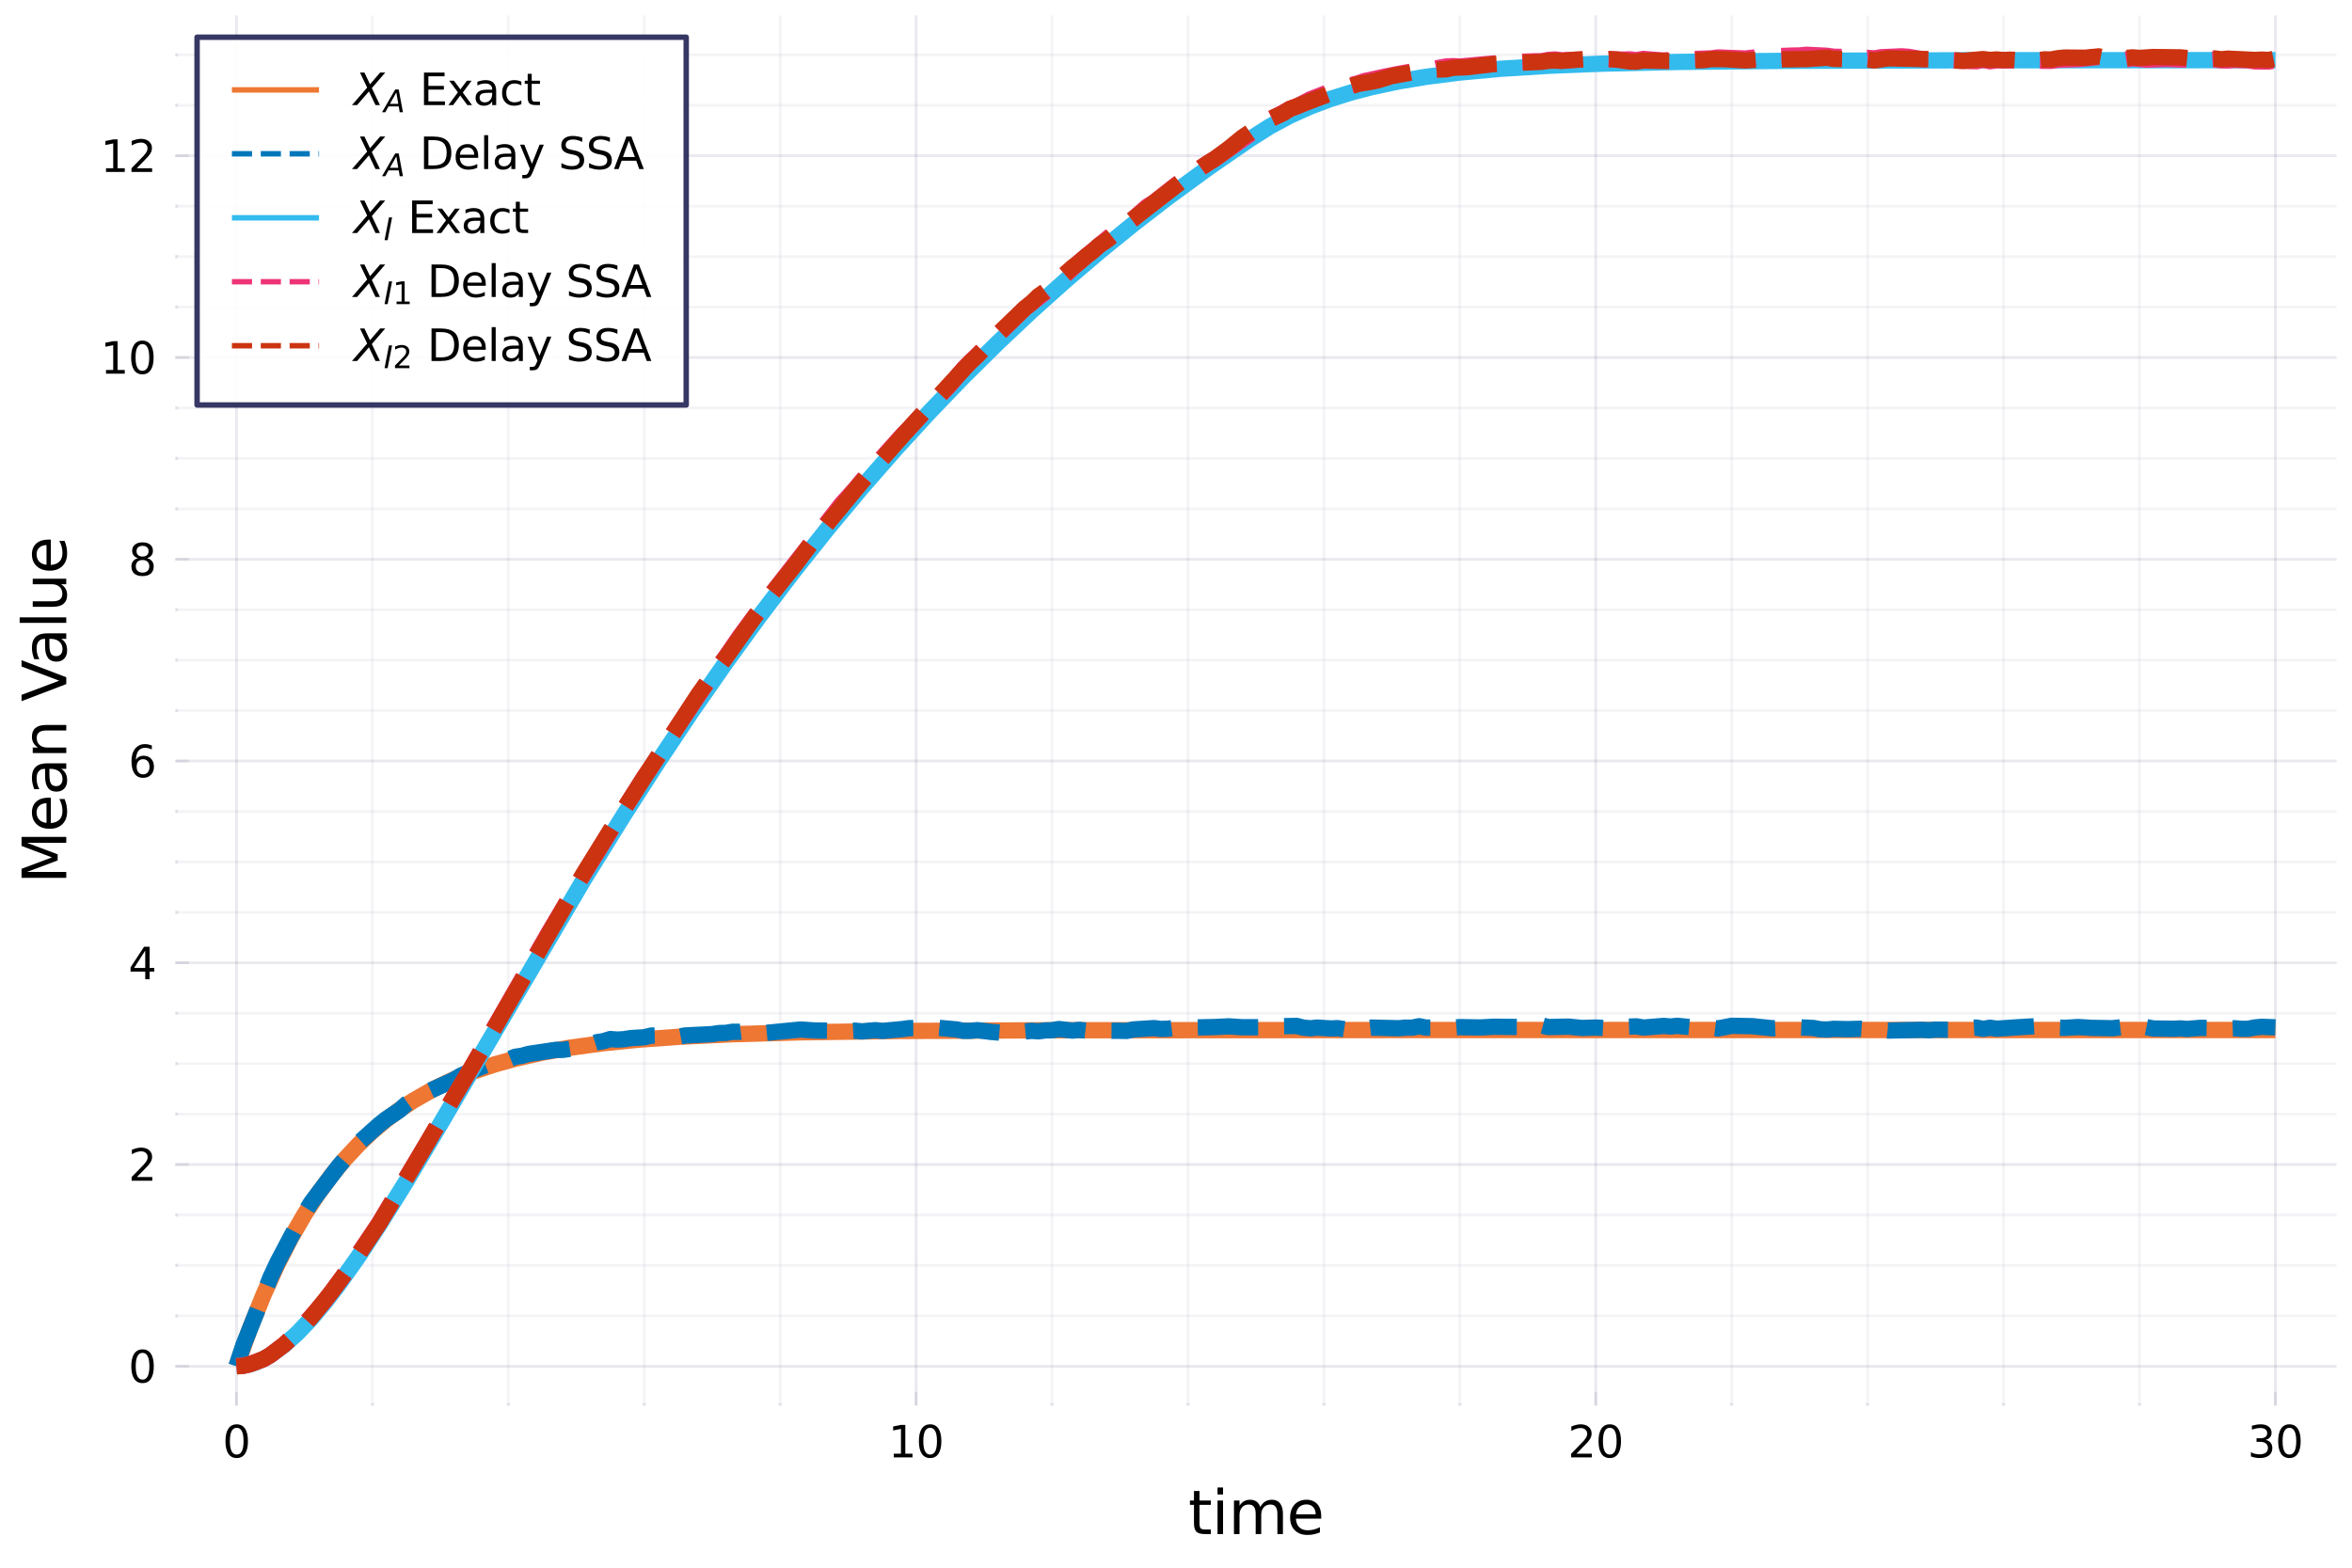 <?xml version="1.0" encoding="utf-8" standalone="no"?>
<!DOCTYPE svg PUBLIC "-//W3C//DTD SVG 1.1//EN"
  "http://www.w3.org/Graphics/SVG/1.1/DTD/svg11.dtd">
<svg height="288pt" version="1.1" viewBox="0 0 432 288" width="432pt" xmlns="http://www.w3.org/2000/svg" xmlns:xlink="http://www.w3.org/1999/xlink">
 <defs>
  <style type="text/css">*{stroke-linecap:butt;stroke-linejoin:round;}</style>
 </defs>
 <g id="figure_1">
  <g id="patch_1">
   <path d="M 0 288 
L 432 288 
L 432 0 
L 0 0 
z
" style="fill:#ffffff;"/>
  </g>
  <g id="axes_1">
   <g id="patch_2">
    <path d="M 32.198 258.225 
L 429.165 258.225 
L 429.165 2.835 
L 32.198 2.835 
z
" style="fill:#ffffff;"/>
   </g>
   <g id="matplotlib.axis_1">
    <g id="xtick_1">
     <g id="line2d_1">
      <path clip-path="url(#pe3c2c6fff8)" d="M 43.433 258.225 
L 43.433 2.835 
" style="fill:none;stroke:#222255;stroke-linecap:square;stroke-opacity:0.1;stroke-width:0.5;"/>
     </g>
     <g id="line2d_2">
      <defs>
       <path d="M 0 0 
L 0 -2.5 
" id="me81a5f8321" style="stroke:#222255;stroke-opacity:0.1;stroke-width:0.5;"/>
      </defs>
      <g>
       <use style="fill:#222255;fill-opacity:0.1;stroke:#222255;stroke-opacity:0.1;stroke-width:0.5;" x="43.433" xlink:href="#me81a5f8321" y="258.225"/>
      </g>
     </g>
     <g id="text_1">
      <!-- $\mathregular{0}$ -->
      <g transform="translate(40.873 267.804)scale(0.08 -0.08)">
       <defs>
        <path d="M 2034 4250 
Q 1547 4250 1301 3770 
Q 1056 3291 1056 2328 
Q 1056 1369 1301 889 
Q 1547 409 2034 409 
Q 2525 409 2770 889 
Q 3016 1369 3016 2328 
Q 3016 3291 2770 3770 
Q 2525 4250 2034 4250 
z
M 2034 4750 
Q 2819 4750 3233 4129 
Q 3647 3509 3647 2328 
Q 3647 1150 3233 529 
Q 2819 -91 2034 -91 
Q 1250 -91 836 529 
Q 422 1150 422 2328 
Q 422 3509 836 4129 
Q 1250 4750 2034 4750 
z
" id="DejaVuSans-30" transform="scale(0.016)"/>
       </defs>
       <use transform="translate(0 0.781)" xlink:href="#DejaVuSans-30"/>
      </g>
     </g>
    </g>
    <g id="xtick_2">
     <g id="line2d_3">
      <path clip-path="url(#pe3c2c6fff8)" d="M 168.266 258.225 
L 168.266 2.835 
" style="fill:none;stroke:#222255;stroke-linecap:square;stroke-opacity:0.1;stroke-width:0.5;"/>
     </g>
     <g id="line2d_4">
      <g>
       <use style="fill:#222255;fill-opacity:0.1;stroke:#222255;stroke-opacity:0.1;stroke-width:0.5;" x="168.266" xlink:href="#me81a5f8321" y="258.225"/>
      </g>
     </g>
     <g id="text_2">
      <!-- $\mathregular{10}$ -->
      <g transform="translate(163.146 267.804)scale(0.08 -0.08)">
       <defs>
        <path d="M 794 531 
L 1825 531 
L 1825 4091 
L 703 3866 
L 703 4441 
L 1819 4666 
L 2450 4666 
L 2450 531 
L 3481 531 
L 3481 0 
L 794 0 
L 794 531 
z
" id="DejaVuSans-31" transform="scale(0.016)"/>
       </defs>
       <use transform="translate(0 0.781)" xlink:href="#DejaVuSans-31"/>
       <use transform="translate(63.623 0.781)" xlink:href="#DejaVuSans-30"/>
      </g>
     </g>
    </g>
    <g id="xtick_3">
     <g id="line2d_5">
      <path clip-path="url(#pe3c2c6fff8)" d="M 293.098 258.225 
L 293.098 2.835 
" style="fill:none;stroke:#222255;stroke-linecap:square;stroke-opacity:0.1;stroke-width:0.5;"/>
     </g>
     <g id="line2d_6">
      <g>
       <use style="fill:#222255;fill-opacity:0.1;stroke:#222255;stroke-opacity:0.1;stroke-width:0.5;" x="293.098" xlink:href="#me81a5f8321" y="258.225"/>
      </g>
     </g>
     <g id="text_3">
      <!-- $\mathregular{20}$ -->
      <g transform="translate(287.978 267.804)scale(0.08 -0.08)">
       <defs>
        <path d="M 1228 531 
L 3431 531 
L 3431 0 
L 469 0 
L 469 531 
Q 828 903 1448 1529 
Q 2069 2156 2228 2338 
Q 2531 2678 2651 2914 
Q 2772 3150 2772 3378 
Q 2772 3750 2511 3984 
Q 2250 4219 1831 4219 
Q 1534 4219 1204 4116 
Q 875 4013 500 3803 
L 500 4441 
Q 881 4594 1212 4672 
Q 1544 4750 1819 4750 
Q 2544 4750 2975 4387 
Q 3406 4025 3406 3419 
Q 3406 3131 3298 2873 
Q 3191 2616 2906 2266 
Q 2828 2175 2409 1742 
Q 1991 1309 1228 531 
z
" id="DejaVuSans-32" transform="scale(0.016)"/>
       </defs>
       <use transform="translate(0 0.781)" xlink:href="#DejaVuSans-32"/>
       <use transform="translate(63.623 0.781)" xlink:href="#DejaVuSans-30"/>
      </g>
     </g>
    </g>
    <g id="xtick_4">
     <g id="line2d_7">
      <path clip-path="url(#pe3c2c6fff8)" d="M 417.93 258.225 
L 417.93 2.835 
" style="fill:none;stroke:#222255;stroke-linecap:square;stroke-opacity:0.1;stroke-width:0.5;"/>
     </g>
     <g id="line2d_8">
      <g>
       <use style="fill:#222255;fill-opacity:0.1;stroke:#222255;stroke-opacity:0.1;stroke-width:0.5;" x="417.93" xlink:href="#me81a5f8321" y="258.225"/>
      </g>
     </g>
     <g id="text_4">
      <!-- $\mathregular{30}$ -->
      <g transform="translate(412.81 267.804)scale(0.08 -0.08)">
       <defs>
        <path d="M 2597 2516 
Q 3050 2419 3304 2112 
Q 3559 1806 3559 1356 
Q 3559 666 3084 287 
Q 2609 -91 1734 -91 
Q 1441 -91 1130 -33 
Q 819 25 488 141 
L 488 750 
Q 750 597 1062 519 
Q 1375 441 1716 441 
Q 2309 441 2620 675 
Q 2931 909 2931 1356 
Q 2931 1769 2642 2001 
Q 2353 2234 1838 2234 
L 1294 2234 
L 1294 2753 
L 1863 2753 
Q 2328 2753 2575 2939 
Q 2822 3125 2822 3475 
Q 2822 3834 2567 4026 
Q 2313 4219 1838 4219 
Q 1578 4219 1281 4162 
Q 984 4106 628 3988 
L 628 4550 
Q 988 4650 1302 4700 
Q 1616 4750 1894 4750 
Q 2613 4750 3031 4423 
Q 3450 4097 3450 3541 
Q 3450 3153 3228 2886 
Q 3006 2619 2597 2516 
z
" id="DejaVuSans-33" transform="scale(0.016)"/>
       </defs>
       <use transform="translate(0 0.781)" xlink:href="#DejaVuSans-33"/>
       <use transform="translate(63.623 0.781)" xlink:href="#DejaVuSans-30"/>
      </g>
     </g>
    </g>
    <g id="xtick_5">
     <g id="line2d_9">
      <path clip-path="url(#pe3c2c6fff8)" d="M 68.4 258.225 
L 68.4 2.835 
" style="fill:none;stroke:#222255;stroke-linecap:square;stroke-opacity:0.05;stroke-width:0.5;"/>
     </g>
     <g id="line2d_10">
      <defs>
       <path d="M 0 0 
L 0 -0.5 
" id="m40f25fe98f" style="stroke:#222255;stroke-opacity:0.1;stroke-width:0.6;"/>
      </defs>
      <g>
       <use style="fill:#222255;fill-opacity:0.1;stroke:#222255;stroke-opacity:0.1;stroke-width:0.6;" x="68.4" xlink:href="#m40f25fe98f" y="258.225"/>
      </g>
     </g>
    </g>
    <g id="xtick_6">
     <g id="line2d_11">
      <path clip-path="url(#pe3c2c6fff8)" d="M 93.366 258.225 
L 93.366 2.835 
" style="fill:none;stroke:#222255;stroke-linecap:square;stroke-opacity:0.05;stroke-width:0.5;"/>
     </g>
     <g id="line2d_12">
      <g>
       <use style="fill:#222255;fill-opacity:0.1;stroke:#222255;stroke-opacity:0.1;stroke-width:0.6;" x="93.366" xlink:href="#m40f25fe98f" y="258.225"/>
      </g>
     </g>
    </g>
    <g id="xtick_7">
     <g id="line2d_13">
      <path clip-path="url(#pe3c2c6fff8)" d="M 118.333 258.225 
L 118.333 2.835 
" style="fill:none;stroke:#222255;stroke-linecap:square;stroke-opacity:0.05;stroke-width:0.5;"/>
     </g>
     <g id="line2d_14">
      <g>
       <use style="fill:#222255;fill-opacity:0.1;stroke:#222255;stroke-opacity:0.1;stroke-width:0.6;" x="118.333" xlink:href="#m40f25fe98f" y="258.225"/>
      </g>
     </g>
    </g>
    <g id="xtick_8">
     <g id="line2d_15">
      <path clip-path="url(#pe3c2c6fff8)" d="M 143.299 258.225 
L 143.299 2.835 
" style="fill:none;stroke:#222255;stroke-linecap:square;stroke-opacity:0.05;stroke-width:0.5;"/>
     </g>
     <g id="line2d_16">
      <g>
       <use style="fill:#222255;fill-opacity:0.1;stroke:#222255;stroke-opacity:0.1;stroke-width:0.6;" x="143.299" xlink:href="#m40f25fe98f" y="258.225"/>
      </g>
     </g>
    </g>
    <g id="xtick_9">
     <g id="line2d_17">
      <path clip-path="url(#pe3c2c6fff8)" d="M 193.232 258.225 
L 193.232 2.835 
" style="fill:none;stroke:#222255;stroke-linecap:square;stroke-opacity:0.05;stroke-width:0.5;"/>
     </g>
     <g id="line2d_18">
      <g>
       <use style="fill:#222255;fill-opacity:0.1;stroke:#222255;stroke-opacity:0.1;stroke-width:0.6;" x="193.232" xlink:href="#m40f25fe98f" y="258.225"/>
      </g>
     </g>
    </g>
    <g id="xtick_10">
     <g id="line2d_19">
      <path clip-path="url(#pe3c2c6fff8)" d="M 218.199 258.225 
L 218.199 2.835 
" style="fill:none;stroke:#222255;stroke-linecap:square;stroke-opacity:0.05;stroke-width:0.5;"/>
     </g>
     <g id="line2d_20">
      <g>
       <use style="fill:#222255;fill-opacity:0.1;stroke:#222255;stroke-opacity:0.1;stroke-width:0.6;" x="218.199" xlink:href="#m40f25fe98f" y="258.225"/>
      </g>
     </g>
    </g>
    <g id="xtick_11">
     <g id="line2d_21">
      <path clip-path="url(#pe3c2c6fff8)" d="M 243.165 258.225 
L 243.165 2.835 
" style="fill:none;stroke:#222255;stroke-linecap:square;stroke-opacity:0.05;stroke-width:0.5;"/>
     </g>
     <g id="line2d_22">
      <g>
       <use style="fill:#222255;fill-opacity:0.1;stroke:#222255;stroke-opacity:0.1;stroke-width:0.6;" x="243.165" xlink:href="#m40f25fe98f" y="258.225"/>
      </g>
     </g>
    </g>
    <g id="xtick_12">
     <g id="line2d_23">
      <path clip-path="url(#pe3c2c6fff8)" d="M 268.132 258.225 
L 268.132 2.835 
" style="fill:none;stroke:#222255;stroke-linecap:square;stroke-opacity:0.05;stroke-width:0.5;"/>
     </g>
     <g id="line2d_24">
      <g>
       <use style="fill:#222255;fill-opacity:0.1;stroke:#222255;stroke-opacity:0.1;stroke-width:0.6;" x="268.132" xlink:href="#m40f25fe98f" y="258.225"/>
      </g>
     </g>
    </g>
    <g id="xtick_13">
     <g id="line2d_25">
      <path clip-path="url(#pe3c2c6fff8)" d="M 318.065 258.225 
L 318.065 2.835 
" style="fill:none;stroke:#222255;stroke-linecap:square;stroke-opacity:0.05;stroke-width:0.5;"/>
     </g>
     <g id="line2d_26">
      <g>
       <use style="fill:#222255;fill-opacity:0.1;stroke:#222255;stroke-opacity:0.1;stroke-width:0.6;" x="318.065" xlink:href="#m40f25fe98f" y="258.225"/>
      </g>
     </g>
    </g>
    <g id="xtick_14">
     <g id="line2d_27">
      <path clip-path="url(#pe3c2c6fff8)" d="M 343.031 258.225 
L 343.031 2.835 
" style="fill:none;stroke:#222255;stroke-linecap:square;stroke-opacity:0.05;stroke-width:0.5;"/>
     </g>
     <g id="line2d_28">
      <g>
       <use style="fill:#222255;fill-opacity:0.1;stroke:#222255;stroke-opacity:0.1;stroke-width:0.6;" x="343.031" xlink:href="#m40f25fe98f" y="258.225"/>
      </g>
     </g>
    </g>
    <g id="xtick_15">
     <g id="line2d_29">
      <path clip-path="url(#pe3c2c6fff8)" d="M 367.997 258.225 
L 367.997 2.835 
" style="fill:none;stroke:#222255;stroke-linecap:square;stroke-opacity:0.05;stroke-width:0.5;"/>
     </g>
     <g id="line2d_30">
      <g>
       <use style="fill:#222255;fill-opacity:0.1;stroke:#222255;stroke-opacity:0.1;stroke-width:0.6;" x="367.997" xlink:href="#m40f25fe98f" y="258.225"/>
      </g>
     </g>
    </g>
    <g id="xtick_16">
     <g id="line2d_31">
      <path clip-path="url(#pe3c2c6fff8)" d="M 392.964 258.225 
L 392.964 2.835 
" style="fill:none;stroke:#222255;stroke-linecap:square;stroke-opacity:0.05;stroke-width:0.5;"/>
     </g>
     <g id="line2d_32">
      <g>
       <use style="fill:#222255;fill-opacity:0.1;stroke:#222255;stroke-opacity:0.1;stroke-width:0.6;" x="392.964" xlink:href="#m40f25fe98f" y="258.225"/>
      </g>
     </g>
    </g>
    <g id="text_5">
     <!-- time -->
     <g transform="translate(218.256 281.826)scale(0.11 -0.11)">
      <defs>
       <path d="M 1172 4494 
L 1172 3500 
L 2356 3500 
L 2356 3053 
L 1172 3053 
L 1172 1153 
Q 1172 725 1289 603 
Q 1406 481 1766 481 
L 2356 481 
L 2356 0 
L 1766 0 
Q 1100 0 847 248 
Q 594 497 594 1153 
L 594 3053 
L 172 3053 
L 172 3500 
L 594 3500 
L 594 4494 
L 1172 4494 
z
" id="DejaVuSans-74" transform="scale(0.016)"/>
       <path d="M 603 3500 
L 1178 3500 
L 1178 0 
L 603 0 
L 603 3500 
z
M 603 4863 
L 1178 4863 
L 1178 4134 
L 603 4134 
L 603 4863 
z
" id="DejaVuSans-69" transform="scale(0.016)"/>
       <path d="M 3328 2828 
Q 3544 3216 3844 3400 
Q 4144 3584 4550 3584 
Q 5097 3584 5394 3201 
Q 5691 2819 5691 2113 
L 5691 0 
L 5113 0 
L 5113 2094 
Q 5113 2597 4934 2840 
Q 4756 3084 4391 3084 
Q 3944 3084 3684 2787 
Q 3425 2491 3425 1978 
L 3425 0 
L 2847 0 
L 2847 2094 
Q 2847 2600 2669 2842 
Q 2491 3084 2119 3084 
Q 1678 3084 1418 2786 
Q 1159 2488 1159 1978 
L 1159 0 
L 581 0 
L 581 3500 
L 1159 3500 
L 1159 2956 
Q 1356 3278 1631 3431 
Q 1906 3584 2284 3584 
Q 2666 3584 2933 3390 
Q 3200 3197 3328 2828 
z
" id="DejaVuSans-6d" transform="scale(0.016)"/>
       <path d="M 3597 1894 
L 3597 1613 
L 953 1613 
Q 991 1019 1311 708 
Q 1631 397 2203 397 
Q 2534 397 2845 478 
Q 3156 559 3463 722 
L 3463 178 
Q 3153 47 2828 -22 
Q 2503 -91 2169 -91 
Q 1331 -91 842 396 
Q 353 884 353 1716 
Q 353 2575 817 3079 
Q 1281 3584 2069 3584 
Q 2775 3584 3186 3129 
Q 3597 2675 3597 1894 
z
M 3022 2063 
Q 3016 2534 2758 2815 
Q 2500 3097 2075 3097 
Q 1594 3097 1305 2825 
Q 1016 2553 972 2059 
L 3022 2063 
z
" id="DejaVuSans-65" transform="scale(0.016)"/>
      </defs>
      <use xlink:href="#DejaVuSans-74"/>
      <use x="39.209" xlink:href="#DejaVuSans-69"/>
      <use x="66.992" xlink:href="#DejaVuSans-6d"/>
      <use x="164.404" xlink:href="#DejaVuSans-65"/>
     </g>
    </g>
   </g>
   <g id="matplotlib.axis_2">
    <g id="ytick_1">
     <g id="line2d_33">
      <path clip-path="url(#pe3c2c6fff8)" d="M 32.198 250.997 
L 429.165 250.997 
" style="fill:none;stroke:#222255;stroke-linecap:square;stroke-opacity:0.1;stroke-width:0.5;"/>
     </g>
     <g id="line2d_34">
      <defs>
       <path d="M 0 0 
L 2.5 0 
" id="me2dc897994" style="stroke:#222255;stroke-opacity:0.1;stroke-width:0.5;"/>
      </defs>
      <g>
       <use style="fill:#222255;fill-opacity:0.1;stroke:#222255;stroke-opacity:0.1;stroke-width:0.5;" x="32.198" xlink:href="#me2dc897994" y="250.997"/>
      </g>
     </g>
     <g id="text_6">
      <!-- $\mathregular{0}$ -->
      <g transform="translate(23.578 254.037)scale(0.08 -0.08)">
       <use transform="translate(0 0.781)" xlink:href="#DejaVuSans-30"/>
      </g>
     </g>
    </g>
    <g id="ytick_2">
     <g id="line2d_35">
      <path clip-path="url(#pe3c2c6fff8)" d="M 32.198 213.933 
L 429.165 213.933 
" style="fill:none;stroke:#222255;stroke-linecap:square;stroke-opacity:0.1;stroke-width:0.5;"/>
     </g>
     <g id="line2d_36">
      <g>
       <use style="fill:#222255;fill-opacity:0.1;stroke:#222255;stroke-opacity:0.1;stroke-width:0.5;" x="32.198" xlink:href="#me2dc897994" y="213.933"/>
      </g>
     </g>
     <g id="text_7">
      <!-- $\mathregular{2}$ -->
      <g transform="translate(23.578 216.972)scale(0.08 -0.08)">
       <use transform="translate(0 0.781)" xlink:href="#DejaVuSans-32"/>
      </g>
     </g>
    </g>
    <g id="ytick_3">
     <g id="line2d_37">
      <path clip-path="url(#pe3c2c6fff8)" d="M 32.198 176.868 
L 429.165 176.868 
" style="fill:none;stroke:#222255;stroke-linecap:square;stroke-opacity:0.1;stroke-width:0.5;"/>
     </g>
     <g id="line2d_38">
      <g>
       <use style="fill:#222255;fill-opacity:0.1;stroke:#222255;stroke-opacity:0.1;stroke-width:0.5;" x="32.198" xlink:href="#me2dc897994" y="176.868"/>
      </g>
     </g>
     <g id="text_8">
      <!-- $\mathregular{4}$ -->
      <g transform="translate(23.578 179.908)scale(0.08 -0.08)">
       <defs>
        <path d="M 2419 4116 
L 825 1625 
L 2419 1625 
L 2419 4116 
z
M 2253 4666 
L 3047 4666 
L 3047 1625 
L 3713 1625 
L 3713 1100 
L 3047 1100 
L 3047 0 
L 2419 0 
L 2419 1100 
L 313 1100 
L 313 1709 
L 2253 4666 
z
" id="DejaVuSans-34" transform="scale(0.016)"/>
       </defs>
       <use transform="translate(0 0.094)" xlink:href="#DejaVuSans-34"/>
      </g>
     </g>
    </g>
    <g id="ytick_4">
     <g id="line2d_39">
      <path clip-path="url(#pe3c2c6fff8)" d="M 32.198 139.804 
L 429.165 139.804 
" style="fill:none;stroke:#222255;stroke-linecap:square;stroke-opacity:0.1;stroke-width:0.5;"/>
     </g>
     <g id="line2d_40">
      <g>
       <use style="fill:#222255;fill-opacity:0.1;stroke:#222255;stroke-opacity:0.1;stroke-width:0.5;" x="32.198" xlink:href="#me2dc897994" y="139.804"/>
      </g>
     </g>
     <g id="text_9">
      <!-- $\mathregular{6}$ -->
      <g transform="translate(23.578 142.843)scale(0.08 -0.08)">
       <defs>
        <path d="M 2113 2584 
Q 1688 2584 1439 2293 
Q 1191 2003 1191 1497 
Q 1191 994 1439 701 
Q 1688 409 2113 409 
Q 2538 409 2786 701 
Q 3034 994 3034 1497 
Q 3034 2003 2786 2293 
Q 2538 2584 2113 2584 
z
M 3366 4563 
L 3366 3988 
Q 3128 4100 2886 4159 
Q 2644 4219 2406 4219 
Q 1781 4219 1451 3797 
Q 1122 3375 1075 2522 
Q 1259 2794 1537 2939 
Q 1816 3084 2150 3084 
Q 2853 3084 3261 2657 
Q 3669 2231 3669 1497 
Q 3669 778 3244 343 
Q 2819 -91 2113 -91 
Q 1303 -91 875 529 
Q 447 1150 447 2328 
Q 447 3434 972 4092 
Q 1497 4750 2381 4750 
Q 2619 4750 2861 4703 
Q 3103 4656 3366 4563 
z
" id="DejaVuSans-36" transform="scale(0.016)"/>
       </defs>
       <use transform="translate(0 0.781)" xlink:href="#DejaVuSans-36"/>
      </g>
     </g>
    </g>
    <g id="ytick_5">
     <g id="line2d_41">
      <path clip-path="url(#pe3c2c6fff8)" d="M 32.198 102.739 
L 429.165 102.739 
" style="fill:none;stroke:#222255;stroke-linecap:square;stroke-opacity:0.1;stroke-width:0.5;"/>
     </g>
     <g id="line2d_42">
      <g>
       <use style="fill:#222255;fill-opacity:0.1;stroke:#222255;stroke-opacity:0.1;stroke-width:0.5;" x="32.198" xlink:href="#me2dc897994" y="102.739"/>
      </g>
     </g>
     <g id="text_10">
      <!-- $\mathregular{8}$ -->
      <g transform="translate(23.578 105.778)scale(0.08 -0.08)">
       <defs>
        <path d="M 2034 2216 
Q 1584 2216 1326 1975 
Q 1069 1734 1069 1313 
Q 1069 891 1326 650 
Q 1584 409 2034 409 
Q 2484 409 2743 651 
Q 3003 894 3003 1313 
Q 3003 1734 2745 1975 
Q 2488 2216 2034 2216 
z
M 1403 2484 
Q 997 2584 770 2862 
Q 544 3141 544 3541 
Q 544 4100 942 4425 
Q 1341 4750 2034 4750 
Q 2731 4750 3128 4425 
Q 3525 4100 3525 3541 
Q 3525 3141 3298 2862 
Q 3072 2584 2669 2484 
Q 3125 2378 3379 2068 
Q 3634 1759 3634 1313 
Q 3634 634 3220 271 
Q 2806 -91 2034 -91 
Q 1263 -91 848 271 
Q 434 634 434 1313 
Q 434 1759 690 2068 
Q 947 2378 1403 2484 
z
M 1172 3481 
Q 1172 3119 1398 2916 
Q 1625 2713 2034 2713 
Q 2441 2713 2670 2916 
Q 2900 3119 2900 3481 
Q 2900 3844 2670 4047 
Q 2441 4250 2034 4250 
Q 1625 4250 1398 4047 
Q 1172 3844 1172 3481 
z
" id="DejaVuSans-38" transform="scale(0.016)"/>
       </defs>
       <use transform="translate(0 0.781)" xlink:href="#DejaVuSans-38"/>
      </g>
     </g>
    </g>
    <g id="ytick_6">
     <g id="line2d_43">
      <path clip-path="url(#pe3c2c6fff8)" d="M 32.198 65.674 
L 429.165 65.674 
" style="fill:none;stroke:#222255;stroke-linecap:square;stroke-opacity:0.1;stroke-width:0.5;"/>
     </g>
     <g id="line2d_44">
      <g>
       <use style="fill:#222255;fill-opacity:0.1;stroke:#222255;stroke-opacity:0.1;stroke-width:0.5;" x="32.198" xlink:href="#me2dc897994" y="65.674"/>
      </g>
     </g>
     <g id="text_11">
      <!-- $\mathregular{10}$ -->
      <g transform="translate(18.458 68.714)scale(0.08 -0.08)">
       <use transform="translate(0 0.781)" xlink:href="#DejaVuSans-31"/>
       <use transform="translate(63.623 0.781)" xlink:href="#DejaVuSans-30"/>
      </g>
     </g>
    </g>
    <g id="ytick_7">
     <g id="line2d_45">
      <path clip-path="url(#pe3c2c6fff8)" d="M 32.198 28.61 
L 429.165 28.61 
" style="fill:none;stroke:#222255;stroke-linecap:square;stroke-opacity:0.1;stroke-width:0.5;"/>
     </g>
     <g id="line2d_46">
      <g>
       <use style="fill:#222255;fill-opacity:0.1;stroke:#222255;stroke-opacity:0.1;stroke-width:0.5;" x="32.198" xlink:href="#me2dc897994" y="28.61"/>
      </g>
     </g>
     <g id="text_12">
      <!-- $\mathregular{12}$ -->
      <g transform="translate(18.458 31.649)scale(0.08 -0.08)">
       <use transform="translate(0 0.781)" xlink:href="#DejaVuSans-31"/>
       <use transform="translate(63.623 0.781)" xlink:href="#DejaVuSans-32"/>
      </g>
     </g>
    </g>
    <g id="ytick_8">
     <g id="line2d_47">
      <path clip-path="url(#pe3c2c6fff8)" d="M 32.198 241.731 
L 429.165 241.731 
" style="fill:none;stroke:#222255;stroke-linecap:square;stroke-opacity:0.05;stroke-width:0.5;"/>
     </g>
     <g id="line2d_48">
      <defs>
       <path d="M 0 0 
L 0.5 0 
" id="madf42917eb" style="stroke:#222255;stroke-opacity:0.1;stroke-width:0.6;"/>
      </defs>
      <g>
       <use style="fill:#222255;fill-opacity:0.1;stroke:#222255;stroke-opacity:0.1;stroke-width:0.6;" x="32.198" xlink:href="#madf42917eb" y="241.731"/>
      </g>
     </g>
    </g>
    <g id="ytick_9">
     <g id="line2d_49">
      <path clip-path="url(#pe3c2c6fff8)" d="M 32.198 232.465 
L 429.165 232.465 
" style="fill:none;stroke:#222255;stroke-linecap:square;stroke-opacity:0.05;stroke-width:0.5;"/>
     </g>
     <g id="line2d_50">
      <g>
       <use style="fill:#222255;fill-opacity:0.1;stroke:#222255;stroke-opacity:0.1;stroke-width:0.6;" x="32.198" xlink:href="#madf42917eb" y="232.465"/>
      </g>
     </g>
    </g>
    <g id="ytick_10">
     <g id="line2d_51">
      <path clip-path="url(#pe3c2c6fff8)" d="M 32.198 223.199 
L 429.165 223.199 
" style="fill:none;stroke:#222255;stroke-linecap:square;stroke-opacity:0.05;stroke-width:0.5;"/>
     </g>
     <g id="line2d_52">
      <g>
       <use style="fill:#222255;fill-opacity:0.1;stroke:#222255;stroke-opacity:0.1;stroke-width:0.6;" x="32.198" xlink:href="#madf42917eb" y="223.199"/>
      </g>
     </g>
    </g>
    <g id="ytick_11">
     <g id="line2d_53">
      <path clip-path="url(#pe3c2c6fff8)" d="M 32.198 204.667 
L 429.165 204.667 
" style="fill:none;stroke:#222255;stroke-linecap:square;stroke-opacity:0.05;stroke-width:0.5;"/>
     </g>
     <g id="line2d_54">
      <g>
       <use style="fill:#222255;fill-opacity:0.1;stroke:#222255;stroke-opacity:0.1;stroke-width:0.6;" x="32.198" xlink:href="#madf42917eb" y="204.667"/>
      </g>
     </g>
    </g>
    <g id="ytick_12">
     <g id="line2d_55">
      <path clip-path="url(#pe3c2c6fff8)" d="M 32.198 195.4 
L 429.165 195.4 
" style="fill:none;stroke:#222255;stroke-linecap:square;stroke-opacity:0.05;stroke-width:0.5;"/>
     </g>
     <g id="line2d_56">
      <g>
       <use style="fill:#222255;fill-opacity:0.1;stroke:#222255;stroke-opacity:0.1;stroke-width:0.6;" x="32.198" xlink:href="#madf42917eb" y="195.4"/>
      </g>
     </g>
    </g>
    <g id="ytick_13">
     <g id="line2d_57">
      <path clip-path="url(#pe3c2c6fff8)" d="M 32.198 186.134 
L 429.165 186.134 
" style="fill:none;stroke:#222255;stroke-linecap:square;stroke-opacity:0.05;stroke-width:0.5;"/>
     </g>
     <g id="line2d_58">
      <g>
       <use style="fill:#222255;fill-opacity:0.1;stroke:#222255;stroke-opacity:0.1;stroke-width:0.6;" x="32.198" xlink:href="#madf42917eb" y="186.134"/>
      </g>
     </g>
    </g>
    <g id="ytick_14">
     <g id="line2d_59">
      <path clip-path="url(#pe3c2c6fff8)" d="M 32.198 167.602 
L 429.165 167.602 
" style="fill:none;stroke:#222255;stroke-linecap:square;stroke-opacity:0.05;stroke-width:0.5;"/>
     </g>
     <g id="line2d_60">
      <g>
       <use style="fill:#222255;fill-opacity:0.1;stroke:#222255;stroke-opacity:0.1;stroke-width:0.6;" x="32.198" xlink:href="#madf42917eb" y="167.602"/>
      </g>
     </g>
    </g>
    <g id="ytick_15">
     <g id="line2d_61">
      <path clip-path="url(#pe3c2c6fff8)" d="M 32.198 158.336 
L 429.165 158.336 
" style="fill:none;stroke:#222255;stroke-linecap:square;stroke-opacity:0.05;stroke-width:0.5;"/>
     </g>
     <g id="line2d_62">
      <g>
       <use style="fill:#222255;fill-opacity:0.1;stroke:#222255;stroke-opacity:0.1;stroke-width:0.6;" x="32.198" xlink:href="#madf42917eb" y="158.336"/>
      </g>
     </g>
    </g>
    <g id="ytick_16">
     <g id="line2d_63">
      <path clip-path="url(#pe3c2c6fff8)" d="M 32.198 149.07 
L 429.165 149.07 
" style="fill:none;stroke:#222255;stroke-linecap:square;stroke-opacity:0.05;stroke-width:0.5;"/>
     </g>
     <g id="line2d_64">
      <g>
       <use style="fill:#222255;fill-opacity:0.1;stroke:#222255;stroke-opacity:0.1;stroke-width:0.6;" x="32.198" xlink:href="#madf42917eb" y="149.07"/>
      </g>
     </g>
    </g>
    <g id="ytick_17">
     <g id="line2d_65">
      <path clip-path="url(#pe3c2c6fff8)" d="M 32.198 130.537 
L 429.165 130.537 
" style="fill:none;stroke:#222255;stroke-linecap:square;stroke-opacity:0.05;stroke-width:0.5;"/>
     </g>
     <g id="line2d_66">
      <g>
       <use style="fill:#222255;fill-opacity:0.1;stroke:#222255;stroke-opacity:0.1;stroke-width:0.6;" x="32.198" xlink:href="#madf42917eb" y="130.537"/>
      </g>
     </g>
    </g>
    <g id="ytick_18">
     <g id="line2d_67">
      <path clip-path="url(#pe3c2c6fff8)" d="M 32.198 121.271 
L 429.165 121.271 
" style="fill:none;stroke:#222255;stroke-linecap:square;stroke-opacity:0.05;stroke-width:0.5;"/>
     </g>
     <g id="line2d_68">
      <g>
       <use style="fill:#222255;fill-opacity:0.1;stroke:#222255;stroke-opacity:0.1;stroke-width:0.6;" x="32.198" xlink:href="#madf42917eb" y="121.271"/>
      </g>
     </g>
    </g>
    <g id="ytick_19">
     <g id="line2d_69">
      <path clip-path="url(#pe3c2c6fff8)" d="M 32.198 112.005 
L 429.165 112.005 
" style="fill:none;stroke:#222255;stroke-linecap:square;stroke-opacity:0.05;stroke-width:0.5;"/>
     </g>
     <g id="line2d_70">
      <g>
       <use style="fill:#222255;fill-opacity:0.1;stroke:#222255;stroke-opacity:0.1;stroke-width:0.6;" x="32.198" xlink:href="#madf42917eb" y="112.005"/>
      </g>
     </g>
    </g>
    <g id="ytick_20">
     <g id="line2d_71">
      <path clip-path="url(#pe3c2c6fff8)" d="M 32.198 93.473 
L 429.165 93.473 
" style="fill:none;stroke:#222255;stroke-linecap:square;stroke-opacity:0.05;stroke-width:0.5;"/>
     </g>
     <g id="line2d_72">
      <g>
       <use style="fill:#222255;fill-opacity:0.1;stroke:#222255;stroke-opacity:0.1;stroke-width:0.6;" x="32.198" xlink:href="#madf42917eb" y="93.473"/>
      </g>
     </g>
    </g>
    <g id="ytick_21">
     <g id="line2d_73">
      <path clip-path="url(#pe3c2c6fff8)" d="M 32.198 84.207 
L 429.165 84.207 
" style="fill:none;stroke:#222255;stroke-linecap:square;stroke-opacity:0.05;stroke-width:0.5;"/>
     </g>
     <g id="line2d_74">
      <g>
       <use style="fill:#222255;fill-opacity:0.1;stroke:#222255;stroke-opacity:0.1;stroke-width:0.6;" x="32.198" xlink:href="#madf42917eb" y="84.207"/>
      </g>
     </g>
    </g>
    <g id="ytick_22">
     <g id="line2d_75">
      <path clip-path="url(#pe3c2c6fff8)" d="M 32.198 74.941 
L 429.165 74.941 
" style="fill:none;stroke:#222255;stroke-linecap:square;stroke-opacity:0.05;stroke-width:0.5;"/>
     </g>
     <g id="line2d_76">
      <g>
       <use style="fill:#222255;fill-opacity:0.1;stroke:#222255;stroke-opacity:0.1;stroke-width:0.6;" x="32.198" xlink:href="#madf42917eb" y="74.941"/>
      </g>
     </g>
    </g>
    <g id="ytick_23">
     <g id="line2d_77">
      <path clip-path="url(#pe3c2c6fff8)" d="M 32.198 56.408 
L 429.165 56.408 
" style="fill:none;stroke:#222255;stroke-linecap:square;stroke-opacity:0.05;stroke-width:0.5;"/>
     </g>
     <g id="line2d_78">
      <g>
       <use style="fill:#222255;fill-opacity:0.1;stroke:#222255;stroke-opacity:0.1;stroke-width:0.6;" x="32.198" xlink:href="#madf42917eb" y="56.408"/>
      </g>
     </g>
    </g>
    <g id="ytick_24">
     <g id="line2d_79">
      <path clip-path="url(#pe3c2c6fff8)" d="M 32.198 47.142 
L 429.165 47.142 
" style="fill:none;stroke:#222255;stroke-linecap:square;stroke-opacity:0.05;stroke-width:0.5;"/>
     </g>
     <g id="line2d_80">
      <g>
       <use style="fill:#222255;fill-opacity:0.1;stroke:#222255;stroke-opacity:0.1;stroke-width:0.6;" x="32.198" xlink:href="#madf42917eb" y="47.142"/>
      </g>
     </g>
    </g>
    <g id="ytick_25">
     <g id="line2d_81">
      <path clip-path="url(#pe3c2c6fff8)" d="M 32.198 37.876 
L 429.165 37.876 
" style="fill:none;stroke:#222255;stroke-linecap:square;stroke-opacity:0.05;stroke-width:0.5;"/>
     </g>
     <g id="line2d_82">
      <g>
       <use style="fill:#222255;fill-opacity:0.1;stroke:#222255;stroke-opacity:0.1;stroke-width:0.6;" x="32.198" xlink:href="#madf42917eb" y="37.876"/>
      </g>
     </g>
    </g>
    <g id="ytick_26">
     <g id="line2d_83">
      <path clip-path="url(#pe3c2c6fff8)" d="M 32.198 19.344 
L 429.165 19.344 
" style="fill:none;stroke:#222255;stroke-linecap:square;stroke-opacity:0.05;stroke-width:0.5;"/>
     </g>
     <g id="line2d_84">
      <g>
       <use style="fill:#222255;fill-opacity:0.1;stroke:#222255;stroke-opacity:0.1;stroke-width:0.6;" x="32.198" xlink:href="#madf42917eb" y="19.344"/>
      </g>
     </g>
    </g>
    <g id="ytick_27">
     <g id="line2d_85">
      <path clip-path="url(#pe3c2c6fff8)" d="M 32.198 10.078 
L 429.165 10.078 
" style="fill:none;stroke:#222255;stroke-linecap:square;stroke-opacity:0.05;stroke-width:0.5;"/>
     </g>
     <g id="line2d_86">
      <g>
       <use style="fill:#222255;fill-opacity:0.1;stroke:#222255;stroke-opacity:0.1;stroke-width:0.6;" x="32.198" xlink:href="#madf42917eb" y="10.078"/>
      </g>
     </g>
    </g>
    <g id="text_13">
     <!-- Mean Value -->
     <g transform="translate(12.171 162.368)rotate(-90)scale(0.11 -0.11)">
      <defs>
       <path d="M 628 4666 
L 1569 4666 
L 2759 1491 
L 3956 4666 
L 4897 4666 
L 4897 0 
L 4281 0 
L 4281 4097 
L 3078 897 
L 2444 897 
L 1241 4097 
L 1241 0 
L 628 0 
L 628 4666 
z
" id="DejaVuSans-4d" transform="scale(0.016)"/>
       <path d="M 2194 1759 
Q 1497 1759 1228 1600 
Q 959 1441 959 1056 
Q 959 750 1161 570 
Q 1363 391 1709 391 
Q 2188 391 2477 730 
Q 2766 1069 2766 1631 
L 2766 1759 
L 2194 1759 
z
M 3341 1997 
L 3341 0 
L 2766 0 
L 2766 531 
Q 2569 213 2275 61 
Q 1981 -91 1556 -91 
Q 1019 -91 701 211 
Q 384 513 384 1019 
Q 384 1609 779 1909 
Q 1175 2209 1959 2209 
L 2766 2209 
L 2766 2266 
Q 2766 2663 2505 2880 
Q 2244 3097 1772 3097 
Q 1472 3097 1187 3025 
Q 903 2953 641 2809 
L 641 3341 
Q 956 3463 1253 3523 
Q 1550 3584 1831 3584 
Q 2591 3584 2966 3190 
Q 3341 2797 3341 1997 
z
" id="DejaVuSans-61" transform="scale(0.016)"/>
       <path d="M 3513 2113 
L 3513 0 
L 2938 0 
L 2938 2094 
Q 2938 2591 2744 2837 
Q 2550 3084 2163 3084 
Q 1697 3084 1428 2787 
Q 1159 2491 1159 1978 
L 1159 0 
L 581 0 
L 581 3500 
L 1159 3500 
L 1159 2956 
Q 1366 3272 1645 3428 
Q 1925 3584 2291 3584 
Q 2894 3584 3203 3211 
Q 3513 2838 3513 2113 
z
" id="DejaVuSans-6e" transform="scale(0.016)"/>
       <path id="DejaVuSans-20" transform="scale(0.016)"/>
       <path d="M 1831 0 
L 50 4666 
L 709 4666 
L 2188 738 
L 3669 4666 
L 4325 4666 
L 2547 0 
L 1831 0 
z
" id="DejaVuSans-56" transform="scale(0.016)"/>
       <path d="M 603 4863 
L 1178 4863 
L 1178 0 
L 603 0 
L 603 4863 
z
" id="DejaVuSans-6c" transform="scale(0.016)"/>
       <path d="M 544 1381 
L 544 3500 
L 1119 3500 
L 1119 1403 
Q 1119 906 1312 657 
Q 1506 409 1894 409 
Q 2359 409 2629 706 
Q 2900 1003 2900 1516 
L 2900 3500 
L 3475 3500 
L 3475 0 
L 2900 0 
L 2900 538 
Q 2691 219 2414 64 
Q 2138 -91 1772 -91 
Q 1169 -91 856 284 
Q 544 659 544 1381 
z
M 1991 3584 
L 1991 3584 
z
" id="DejaVuSans-75" transform="scale(0.016)"/>
      </defs>
      <use xlink:href="#DejaVuSans-4d"/>
      <use x="86.279" xlink:href="#DejaVuSans-65"/>
      <use x="147.803" xlink:href="#DejaVuSans-61"/>
      <use x="209.082" xlink:href="#DejaVuSans-6e"/>
      <use x="272.461" xlink:href="#DejaVuSans-20"/>
      <use x="304.248" xlink:href="#DejaVuSans-56"/>
      <use x="364.906" xlink:href="#DejaVuSans-61"/>
      <use x="426.186" xlink:href="#DejaVuSans-6c"/>
      <use x="453.969" xlink:href="#DejaVuSans-75"/>
      <use x="517.348" xlink:href="#DejaVuSans-65"/>
     </g>
    </g>
   </g>
   <g id="line2d_87">
    <path clip-path="url(#pe3c2c6fff8)" d="M 43.433 250.997 
L 45.93 244.012 
L 48.427 237.816 
L 50.923 232.321 
L 53.42 227.448 
L 55.916 223.125 
L 58.413 219.292 
L 60.91 215.892 
L 63.406 212.876 
L 65.903 210.201 
L 68.4 207.829 
L 70.896 205.725 
L 73.393 203.859 
L 75.89 202.204 
L 79.635 200.066 
L 83.38 198.28 
L 87.125 196.788 
L 90.87 195.542 
L 94.615 194.501 
L 99.608 193.375 
L 104.601 192.489 
L 110.843 191.642 
L 117.084 191.015 
L 124.574 190.473 
L 134.561 189.997 
L 147.044 189.648 
L 164.521 189.406 
L 193.232 189.269 
L 265.635 189.224 
L 417.93 189.223 
L 417.93 189.223 
" style="fill:none;stroke:#ee7733;stroke-width:3;"/>
   </g>
   <g id="line2d_88">
    <path clip-path="url(#pe3c2c6fff8)" d="M 43.433 250.997 
L 44.682 247.183 
L 49.675 234.687 
L 50.923 232.002 
L 54.668 224.909 
L 57.165 220.905 
L 62.158 214.302 
L 65.903 209.954 
L 69.648 206.607 
L 70.896 205.614 
L 73.393 203.944 
L 74.641 202.819 
L 75.89 201.942 
L 77.138 201.22 
L 83.38 198.379 
L 84.628 197.609 
L 87.125 196.525 
L 90.87 194.993 
L 92.118 194.913 
L 93.366 194.667 
L 94.615 194.146 
L 95.863 193.959 
L 97.111 193.612 
L 102.104 192.869 
L 103.353 192.874 
L 105.849 192.504 
L 107.098 192.042 
L 108.346 191.861 
L 109.594 191.475 
L 110.843 191.27 
L 112.091 190.886 
L 113.339 190.98 
L 114.588 190.917 
L 115.836 190.712 
L 118.333 190.554 
L 119.581 190.248 
L 120.829 190.217 
L 123.326 190.576 
L 124.574 190.471 
L 125.823 190.228 
L 130.816 189.978 
L 132.064 189.78 
L 133.313 189.754 
L 134.561 189.548 
L 135.809 189.553 
L 137.058 189.403 
L 140.803 189.746 
L 147.044 189.137 
L 149.541 189.305 
L 155.782 189.402 
L 157.031 189.342 
L 158.279 189.483 
L 160.776 189.251 
L 162.024 189.396 
L 165.769 189.051 
L 167.017 188.877 
L 168.266 188.879 
L 170.762 188.675 
L 175.756 189.124 
L 177.004 189.385 
L 178.252 189.376 
L 179.501 189.248 
L 181.997 189.568 
L 184.494 189.778 
L 185.742 189.594 
L 186.991 189.613 
L 189.487 189.374 
L 190.735 189.463 
L 191.984 189.3 
L 193.232 189.268 
L 194.48 189.048 
L 196.977 189.331 
L 198.225 189.192 
L 199.474 189.339 
L 201.97 189.24 
L 203.219 189.351 
L 205.715 189.37 
L 206.964 189.387 
L 208.212 189.114 
L 211.957 188.875 
L 213.205 189.027 
L 214.454 188.99 
L 215.702 188.84 
L 223.192 188.675 
L 225.689 188.551 
L 228.185 188.716 
L 231.93 188.716 
L 233.178 188.814 
L 234.427 188.54 
L 238.172 188.479 
L 239.42 188.792 
L 240.668 188.907 
L 241.917 188.781 
L 244.413 188.94 
L 245.662 188.883 
L 246.91 189.081 
L 249.407 188.879 
L 250.655 188.918 
L 251.903 188.779 
L 256.897 188.899 
L 258.145 188.786 
L 259.393 188.792 
L 260.642 188.531 
L 261.89 188.779 
L 266.883 188.792 
L 268.132 188.694 
L 271.877 188.757 
L 274.373 188.623 
L 279.366 188.675 
L 283.111 188.354 
L 284.36 188.681 
L 288.105 188.606 
L 290.601 188.851 
L 293.098 188.77 
L 295.595 188.907 
L 296.843 188.692 
L 300.588 188.555 
L 301.836 188.777 
L 305.581 188.475 
L 306.83 188.584 
L 308.078 188.458 
L 310.575 188.703 
L 311.823 188.601 
L 313.071 188.619 
L 315.568 188.935 
L 318.065 188.451 
L 321.809 188.518 
L 325.554 188.903 
L 328.051 188.79 
L 329.299 188.677 
L 333.044 188.851 
L 334.293 189.083 
L 335.541 189.137 
L 336.789 189.011 
L 339.286 189.066 
L 341.783 189.001 
L 343.031 189.096 
L 344.279 189.027 
L 346.776 189.327 
L 353.018 189.19 
L 354.266 189.261 
L 355.514 189.153 
L 358.011 189.183 
L 359.259 189.146 
L 360.508 188.929 
L 363.004 188.775 
L 364.253 189.023 
L 365.501 188.807 
L 366.749 188.985 
L 370.494 188.727 
L 374.239 188.503 
L 376.736 188.543 
L 377.984 188.784 
L 379.232 188.827 
L 381.729 188.679 
L 384.226 188.831 
L 386.722 188.875 
L 387.971 188.901 
L 390.467 188.629 
L 391.716 188.723 
L 394.212 188.69 
L 395.461 188.944 
L 399.206 188.998 
L 400.454 188.931 
L 401.702 189.029 
L 404.199 188.823 
L 406.696 188.883 
L 407.944 188.986 
L 410.44 188.905 
L 411.689 189.009 
L 412.937 188.999 
L 414.185 188.751 
L 415.434 188.636 
L 417.93 188.734 
L 417.93 188.734 
" style="fill:none;stroke:#0077bb;stroke-dasharray:11.1,4.8;stroke-dashoffset:0;stroke-width:3;"/>
   </g>
   <g id="line2d_89">
    <path clip-path="url(#pe3c2c6fff8)" d="M 43.433 250.997 
L 44.682 250.907 
L 45.93 250.643 
L 47.178 250.219 
L 48.427 249.645 
L 49.675 248.931 
L 52.172 247.125 
L 54.668 244.872 
L 57.165 242.235 
L 59.661 239.27 
L 62.158 236.028 
L 65.903 230.737 
L 69.648 225.043 
L 74.641 217.001 
L 80.883 206.496 
L 107.098 161.801 
L 114.588 149.715 
L 120.829 140.016 
L 127.071 130.679 
L 133.313 121.717 
L 139.554 113.131 
L 145.796 104.919 
L 152.037 97.074 
L 158.279 89.588 
L 164.521 82.448 
L 170.762 75.643 
L 177.004 69.16 
L 183.246 62.985 
L 189.487 57.107 
L 195.729 51.511 
L 201.97 46.185 
L 208.212 41.116 
L 214.454 36.293 
L 221.944 30.813 
L 229.434 25.651 
L 233.178 23.263 
L 236.923 21.25 
L 240.668 19.569 
L 244.413 18.165 
L 248.158 16.992 
L 251.903 16.012 
L 256.897 14.952 
L 261.89 14.118 
L 268.132 13.322 
L 275.622 12.633 
L 284.36 12.088 
L 294.346 11.69 
L 308.078 11.378 
L 328.051 11.172 
L 364.253 11.067 
L 417.93 11.046 
L 417.93 11.046 
" style="fill:none;stroke:#33bbee;stroke-width:3;"/>
   </g>
   <g id="line2d_90">
    <path clip-path="url(#pe3c2c6fff8)" d="M 43.433 250.997 
L 44.682 250.899 
L 45.93 250.608 
L 48.427 249.67 
L 49.675 248.935 
L 52.172 247.03 
L 54.668 244.687 
L 58.413 240.428 
L 59.661 238.977 
L 63.406 233.948 
L 69.648 224.702 
L 79.635 207.969 
L 83.38 201.509 
L 85.876 197.348 
L 100.856 171.221 
L 103.353 167.024 
L 105.849 162.761 
L 118.333 142.704 
L 119.581 140.949 
L 124.574 133.273 
L 127.071 129.566 
L 130.816 124.005 
L 133.313 120.641 
L 135.809 116.998 
L 140.803 110.245 
L 154.534 92.63 
L 157.031 89.865 
L 159.527 86.857 
L 165.769 79.909 
L 167.017 78.678 
L 169.514 75.93 
L 174.507 70.695 
L 177.004 67.694 
L 188.239 56.631 
L 191.984 53.682 
L 195.729 50.446 
L 198.225 48.137 
L 205.715 41.899 
L 208.212 40.17 
L 210.709 37.945 
L 211.957 37.179 
L 215.702 34.221 
L 218.199 32.335 
L 219.447 31.619 
L 221.944 29.885 
L 223.192 29.145 
L 229.434 24.74 
L 231.93 22.952 
L 233.178 21.997 
L 235.675 20.689 
L 236.923 19.985 
L 238.172 19.56 
L 240.668 18.254 
L 245.662 16.297 
L 248.158 15.637 
L 249.407 15.331 
L 250.655 14.894 
L 254.4 14.08 
L 256.897 13.575 
L 259.393 13.137 
L 260.642 13.234 
L 264.387 12.444 
L 265.635 12.218 
L 266.883 12.148 
L 268.132 12.22 
L 271.877 11.886 
L 276.87 11.44 
L 281.863 11.262 
L 283.111 11.258 
L 284.36 11.021 
L 285.608 10.93 
L 286.856 11.08 
L 291.85 10.886 
L 293.098 10.924 
L 294.346 10.808 
L 298.091 10.954 
L 299.34 10.91 
L 300.588 11.05 
L 301.836 10.83 
L 304.333 11.032 
L 305.581 11.112 
L 308.078 10.941 
L 314.32 10.728 
L 315.568 10.556 
L 320.561 10.754 
L 323.058 10.465 
L 325.554 10.35 
L 329.299 10.209 
L 330.548 10.192 
L 331.796 10.063 
L 335.541 10.248 
L 336.789 10.428 
L 340.534 10.502 
L 341.783 10.752 
L 343.031 10.633 
L 344.279 10.732 
L 345.528 10.515 
L 349.273 10.35 
L 350.521 10.441 
L 353.018 10.858 
L 355.514 11.013 
L 363.004 11.245 
L 364.253 10.993 
L 365.501 11.247 
L 366.749 11.082 
L 376.736 11.18 
L 377.984 10.982 
L 381.729 10.852 
L 385.474 10.45 
L 389.219 10.919 
L 390.467 10.917 
L 391.716 10.698 
L 394.212 10.965 
L 397.957 10.83 
L 400.454 10.93 
L 405.447 11.006 
L 406.696 10.913 
L 407.944 11.082 
L 409.192 11.102 
L 410.44 10.991 
L 412.937 11.084 
L 414.185 11.275 
L 416.682 11.299 
L 417.93 11.095 
L 417.93 11.095 
" style="fill:none;stroke:#ee3377;stroke-dasharray:11.1,4.8;stroke-dashoffset:0;stroke-width:3;"/>
   </g>
   <g id="line2d_91">
    <path clip-path="url(#pe3c2c6fff8)" d="M 43.433 250.997 
L 44.682 250.901 
L 45.93 250.608 
L 48.427 249.665 
L 49.675 248.931 
L 52.172 247.031 
L 54.668 244.706 
L 57.165 241.981 
L 60.91 237.335 
L 64.655 232.196 
L 67.151 228.518 
L 69.648 224.77 
L 78.386 210.1 
L 83.38 201.473 
L 87.125 195.23 
L 107.098 160.645 
L 109.594 156.605 
L 113.339 150.55 
L 119.581 140.886 
L 128.319 127.513 
L 130.816 124.051 
L 133.313 120.793 
L 138.306 113.721 
L 139.554 112.116 
L 140.803 110.295 
L 145.796 104.073 
L 149.541 99.112 
L 158.279 88.528 
L 167.017 78.641 
L 175.756 69.162 
L 178.252 66.482 
L 179.501 65.35 
L 183.246 61.41 
L 188.239 56.616 
L 189.487 55.615 
L 190.735 54.39 
L 191.984 53.519 
L 196.977 49.132 
L 198.225 48.184 
L 199.474 47.09 
L 200.722 46.147 
L 201.97 45.013 
L 203.219 44.203 
L 204.467 43.235 
L 205.715 42.088 
L 218.199 32.396 
L 219.447 31.638 
L 220.695 30.715 
L 223.192 29.136 
L 225.689 27.285 
L 228.185 25.246 
L 230.682 23.569 
L 231.93 22.67 
L 233.178 21.912 
L 235.675 20.804 
L 236.923 20.009 
L 241.917 18.083 
L 245.662 16.694 
L 246.91 16.132 
L 248.158 15.852 
L 249.407 15.426 
L 251.903 15.013 
L 253.152 14.738 
L 255.648 13.962 
L 261.89 12.848 
L 265.635 12.731 
L 266.883 12.444 
L 269.38 12.353 
L 271.877 12.06 
L 274.373 11.768 
L 276.87 11.632 
L 283.111 11.36 
L 284.36 11.169 
L 285.608 11.125 
L 286.856 11.197 
L 289.353 10.978 
L 291.85 10.832 
L 293.098 11.008 
L 294.346 11.012 
L 295.595 10.865 
L 296.843 10.941 
L 299.34 11.302 
L 300.588 11.321 
L 301.836 11.113 
L 306.83 11.217 
L 309.326 11.173 
L 313.071 11.039 
L 314.32 10.85 
L 316.816 10.88 
L 320.561 11.108 
L 323.058 10.95 
L 331.796 10.865 
L 335.541 10.606 
L 336.789 10.815 
L 340.534 10.906 
L 341.783 11 
L 343.031 10.939 
L 344.279 11.104 
L 346.776 10.722 
L 349.273 10.772 
L 353.018 10.848 
L 355.514 10.895 
L 360.508 11.184 
L 364.253 10.856 
L 365.501 11.012 
L 366.749 10.924 
L 367.997 11.03 
L 369.246 10.965 
L 370.494 11.034 
L 371.742 10.911 
L 372.991 10.936 
L 374.239 11.084 
L 375.487 10.911 
L 376.736 10.928 
L 377.984 10.693 
L 379.232 10.576 
L 382.977 10.606 
L 385.474 10.361 
L 386.722 10.611 
L 387.971 10.533 
L 390.467 10.639 
L 391.716 10.541 
L 392.964 10.639 
L 395.461 10.476 
L 400.454 10.539 
L 402.951 10.78 
L 406.696 10.724 
L 407.944 10.887 
L 409.192 10.772 
L 414.185 11.012 
L 415.434 10.954 
L 416.682 11.017 
L 417.93 10.752 
L 417.93 10.752 
" style="fill:none;stroke:#cc3311;stroke-dasharray:11.1,4.8;stroke-dashoffset:0;stroke-width:3;"/>
   </g>
   <g id="legend_1">
    <g id="patch_3">
     <path d="M 36.198 74.4 
L 126.038 74.4 
L 126.038 6.835 
L 36.198 6.835 
z
" style="fill:#ffffff;opacity:0.9;stroke:#222255;stroke-linejoin:miter;"/>
    </g>
    <g id="line2d_92">
     <path d="M 42.598 16.513 
L 58.598 16.513 
" style="fill:none;stroke:#ee7733;stroke-linejoin:miter;"/>
    </g>
    <g id="line2d_93"/>
    <g id="text_14">
     <!-- $X_A$ Exact -->
     <g transform="translate(64.998 19.313)scale(0.08 -0.08)">
      <defs>
       <path d="M 878 4666 
L 1516 4666 
L 2316 2981 
L 3763 4666 
L 4500 4666 
L 2578 2438 
L 3738 0 
L 3103 0 
L 2163 1966 
L 459 0 
L -275 0 
L 1906 2509 
L 878 4666 
z
" id="DejaVuSans-Oblique-58" transform="scale(0.016)"/>
       <path d="M 2356 4666 
L 3072 4666 
L 3938 0 
L 3278 0 
L 3084 1197 
L 984 1197 
L 325 0 
L -341 0 
L 2356 4666 
z
M 2584 4044 
L 1275 1722 
L 2988 1722 
L 2584 4044 
z
" id="DejaVuSans-Oblique-41" transform="scale(0.016)"/>
       <path d="M 628 4666 
L 3578 4666 
L 3578 4134 
L 1259 4134 
L 1259 2753 
L 3481 2753 
L 3481 2222 
L 1259 2222 
L 1259 531 
L 3634 531 
L 3634 0 
L 628 0 
L 628 4666 
z
" id="DejaVuSans-45" transform="scale(0.016)"/>
       <path d="M 3513 3500 
L 2247 1797 
L 3578 0 
L 2900 0 
L 1881 1375 
L 863 0 
L 184 0 
L 1544 1831 
L 300 3500 
L 978 3500 
L 1906 2253 
L 2834 3500 
L 3513 3500 
z
" id="DejaVuSans-78" transform="scale(0.016)"/>
       <path d="M 3122 3366 
L 3122 2828 
Q 2878 2963 2633 3030 
Q 2388 3097 2138 3097 
Q 1578 3097 1268 2742 
Q 959 2388 959 1747 
Q 959 1106 1268 751 
Q 1578 397 2138 397 
Q 2388 397 2633 464 
Q 2878 531 3122 666 
L 3122 134 
Q 2881 22 2623 -34 
Q 2366 -91 2075 -91 
Q 1284 -91 818 406 
Q 353 903 353 1747 
Q 353 2603 823 3093 
Q 1294 3584 2113 3584 
Q 2378 3584 2631 3529 
Q 2884 3475 3122 3366 
z
" id="DejaVuSans-63" transform="scale(0.016)"/>
      </defs>
      <use transform="translate(0 0.094)" xlink:href="#DejaVuSans-Oblique-58"/>
      <use transform="translate(68.506 -16.312)scale(0.7)" xlink:href="#DejaVuSans-Oblique-41"/>
      <use transform="translate(119.126 0.094)" xlink:href="#DejaVuSans-20"/>
      <use transform="translate(150.913 0.094)" xlink:href="#DejaVuSans-45"/>
      <use transform="translate(214.097 0.094)" xlink:href="#DejaVuSans-78"/>
      <use transform="translate(273.276 0.094)" xlink:href="#DejaVuSans-61"/>
      <use transform="translate(334.556 0.094)" xlink:href="#DejaVuSans-63"/>
      <use transform="translate(389.536 0.094)" xlink:href="#DejaVuSans-74"/>
     </g>
    </g>
    <g id="line2d_94">
     <path d="M 42.598 28.257 
L 58.598 28.257 
" style="fill:none;stroke:#0077bb;stroke-dasharray:3.7,1.6;stroke-dashoffset:0;stroke-linejoin:miter;"/>
    </g>
    <g id="line2d_95"/>
    <g id="text_15">
     <!-- $X_A$ Delay SSA -->
     <g transform="translate(64.998 31.057)scale(0.08 -0.08)">
      <defs>
       <path d="M 1259 4147 
L 1259 519 
L 2022 519 
Q 2988 519 3436 956 
Q 3884 1394 3884 2338 
Q 3884 3275 3436 3711 
Q 2988 4147 2022 4147 
L 1259 4147 
z
M 628 4666 
L 1925 4666 
Q 3281 4666 3915 4102 
Q 4550 3538 4550 2338 
Q 4550 1131 3912 565 
Q 3275 0 1925 0 
L 628 0 
L 628 4666 
z
" id="DejaVuSans-44" transform="scale(0.016)"/>
       <path d="M 2059 -325 
Q 1816 -950 1584 -1140 
Q 1353 -1331 966 -1331 
L 506 -1331 
L 506 -850 
L 844 -850 
Q 1081 -850 1212 -737 
Q 1344 -625 1503 -206 
L 1606 56 
L 191 3500 
L 800 3500 
L 1894 763 
L 2988 3500 
L 3597 3500 
L 2059 -325 
z
" id="DejaVuSans-79" transform="scale(0.016)"/>
       <path d="M 3425 4513 
L 3425 3897 
Q 3066 4069 2747 4153 
Q 2428 4238 2131 4238 
Q 1616 4238 1336 4038 
Q 1056 3838 1056 3469 
Q 1056 3159 1242 3001 
Q 1428 2844 1947 2747 
L 2328 2669 
Q 3034 2534 3370 2195 
Q 3706 1856 3706 1288 
Q 3706 609 3251 259 
Q 2797 -91 1919 -91 
Q 1588 -91 1214 -16 
Q 841 59 441 206 
L 441 856 
Q 825 641 1194 531 
Q 1563 422 1919 422 
Q 2459 422 2753 634 
Q 3047 847 3047 1241 
Q 3047 1584 2836 1778 
Q 2625 1972 2144 2069 
L 1759 2144 
Q 1053 2284 737 2584 
Q 422 2884 422 3419 
Q 422 4038 858 4394 
Q 1294 4750 2059 4750 
Q 2388 4750 2728 4690 
Q 3069 4631 3425 4513 
z
" id="DejaVuSans-53" transform="scale(0.016)"/>
       <path d="M 2188 4044 
L 1331 1722 
L 3047 1722 
L 2188 4044 
z
M 1831 4666 
L 2547 4666 
L 4325 0 
L 3669 0 
L 3244 1197 
L 1141 1197 
L 716 0 
L 50 0 
L 1831 4666 
z
" id="DejaVuSans-41" transform="scale(0.016)"/>
      </defs>
      <use transform="translate(0 0.016)" xlink:href="#DejaVuSans-Oblique-58"/>
      <use transform="translate(68.506 -16.391)scale(0.7)" xlink:href="#DejaVuSans-Oblique-41"/>
      <use transform="translate(119.126 0.016)" xlink:href="#DejaVuSans-20"/>
      <use transform="translate(150.913 0.016)" xlink:href="#DejaVuSans-44"/>
      <use transform="translate(227.915 0.016)" xlink:href="#DejaVuSans-65"/>
      <use transform="translate(289.438 0.016)" xlink:href="#DejaVuSans-6c"/>
      <use transform="translate(317.222 0.016)" xlink:href="#DejaVuSans-61"/>
      <use transform="translate(378.501 0.016)" xlink:href="#DejaVuSans-79"/>
      <use transform="translate(437.681 0.016)" xlink:href="#DejaVuSans-20"/>
      <use transform="translate(469.468 0.016)" xlink:href="#DejaVuSans-53"/>
      <use transform="translate(532.944 0.016)" xlink:href="#DejaVuSans-53"/>
      <use transform="translate(596.421 0.016)" xlink:href="#DejaVuSans-41"/>
     </g>
    </g>
    <g id="line2d_96">
     <path d="M 42.598 40.016 
L 58.598 40.016 
" style="fill:none;stroke:#33bbee;stroke-linejoin:miter;"/>
    </g>
    <g id="line2d_97"/>
    <g id="text_16">
     <!-- $X_I$ Exact -->
     <g transform="translate(64.998 42.816)scale(0.08 -0.08)">
      <defs>
       <path d="M 1081 4666 
L 1716 4666 
L 806 0 
L 172 0 
L 1081 4666 
z
" id="DejaVuSans-Oblique-49" transform="scale(0.016)"/>
      </defs>
      <use transform="translate(0 0.094)" xlink:href="#DejaVuSans-Oblique-58"/>
      <use transform="translate(68.506 -16.312)scale(0.7)" xlink:href="#DejaVuSans-Oblique-49"/>
      <use transform="translate(91.885 0.094)" xlink:href="#DejaVuSans-20"/>
      <use transform="translate(123.672 0.094)" xlink:href="#DejaVuSans-45"/>
      <use transform="translate(186.855 0.094)" xlink:href="#DejaVuSans-78"/>
      <use transform="translate(246.035 0.094)" xlink:href="#DejaVuSans-61"/>
      <use transform="translate(307.314 0.094)" xlink:href="#DejaVuSans-63"/>
      <use transform="translate(362.295 0.094)" xlink:href="#DejaVuSans-74"/>
     </g>
    </g>
    <g id="line2d_98">
     <path d="M 42.598 51.76 
L 58.598 51.76 
" style="fill:none;stroke:#ee3377;stroke-dasharray:3.7,1.6;stroke-dashoffset:0;stroke-linejoin:miter;"/>
    </g>
    <g id="line2d_99"/>
    <g id="text_17">
     <!-- $X_{I1}$ Delay SSA -->
     <g transform="translate(64.998 54.56)scale(0.08 -0.08)">
      <use transform="translate(0 0.016)" xlink:href="#DejaVuSans-Oblique-58"/>
      <use transform="translate(68.506 -16.391)scale(0.7)" xlink:href="#DejaVuSans-Oblique-49"/>
      <use transform="translate(89.15 -16.391)scale(0.7)" xlink:href="#DejaVuSans-31"/>
      <use transform="translate(136.421 0.016)" xlink:href="#DejaVuSans-20"/>
      <use transform="translate(168.208 0.016)" xlink:href="#DejaVuSans-44"/>
      <use transform="translate(245.21 0.016)" xlink:href="#DejaVuSans-65"/>
      <use transform="translate(306.733 0.016)" xlink:href="#DejaVuSans-6c"/>
      <use transform="translate(334.517 0.016)" xlink:href="#DejaVuSans-61"/>
      <use transform="translate(395.796 0.016)" xlink:href="#DejaVuSans-79"/>
      <use transform="translate(454.976 0.016)" xlink:href="#DejaVuSans-20"/>
      <use transform="translate(486.763 0.016)" xlink:href="#DejaVuSans-53"/>
      <use transform="translate(550.239 0.016)" xlink:href="#DejaVuSans-53"/>
      <use transform="translate(613.716 0.016)" xlink:href="#DejaVuSans-41"/>
     </g>
    </g>
    <g id="line2d_100">
     <path d="M 42.598 63.52 
L 58.598 63.52 
" style="fill:none;stroke:#cc3311;stroke-dasharray:3.7,1.6;stroke-dashoffset:0;stroke-linejoin:miter;"/>
    </g>
    <g id="line2d_101"/>
    <g id="text_18">
     <!-- $X_{I2}$ Delay SSA -->
     <g transform="translate(64.998 66.32)scale(0.08 -0.08)">
      <use transform="translate(0 0.016)" xlink:href="#DejaVuSans-Oblique-58"/>
      <use transform="translate(68.506 -16.391)scale(0.7)" xlink:href="#DejaVuSans-Oblique-49"/>
      <use transform="translate(89.15 -16.391)scale(0.7)" xlink:href="#DejaVuSans-32"/>
      <use transform="translate(136.421 0.016)" xlink:href="#DejaVuSans-20"/>
      <use transform="translate(168.208 0.016)" xlink:href="#DejaVuSans-44"/>
      <use transform="translate(245.21 0.016)" xlink:href="#DejaVuSans-65"/>
      <use transform="translate(306.733 0.016)" xlink:href="#DejaVuSans-6c"/>
      <use transform="translate(334.517 0.016)" xlink:href="#DejaVuSans-61"/>
      <use transform="translate(395.796 0.016)" xlink:href="#DejaVuSans-79"/>
      <use transform="translate(454.976 0.016)" xlink:href="#DejaVuSans-20"/>
      <use transform="translate(486.763 0.016)" xlink:href="#DejaVuSans-53"/>
      <use transform="translate(550.239 0.016)" xlink:href="#DejaVuSans-53"/>
      <use transform="translate(613.716 0.016)" xlink:href="#DejaVuSans-41"/>
     </g>
    </g>
   </g>
  </g>
 </g>
 <defs>
  <clipPath id="pe3c2c6fff8">
   <rect height="255.391" width="396.967" x="32.198" y="2.835"/>
  </clipPath>
 </defs>
</svg>

